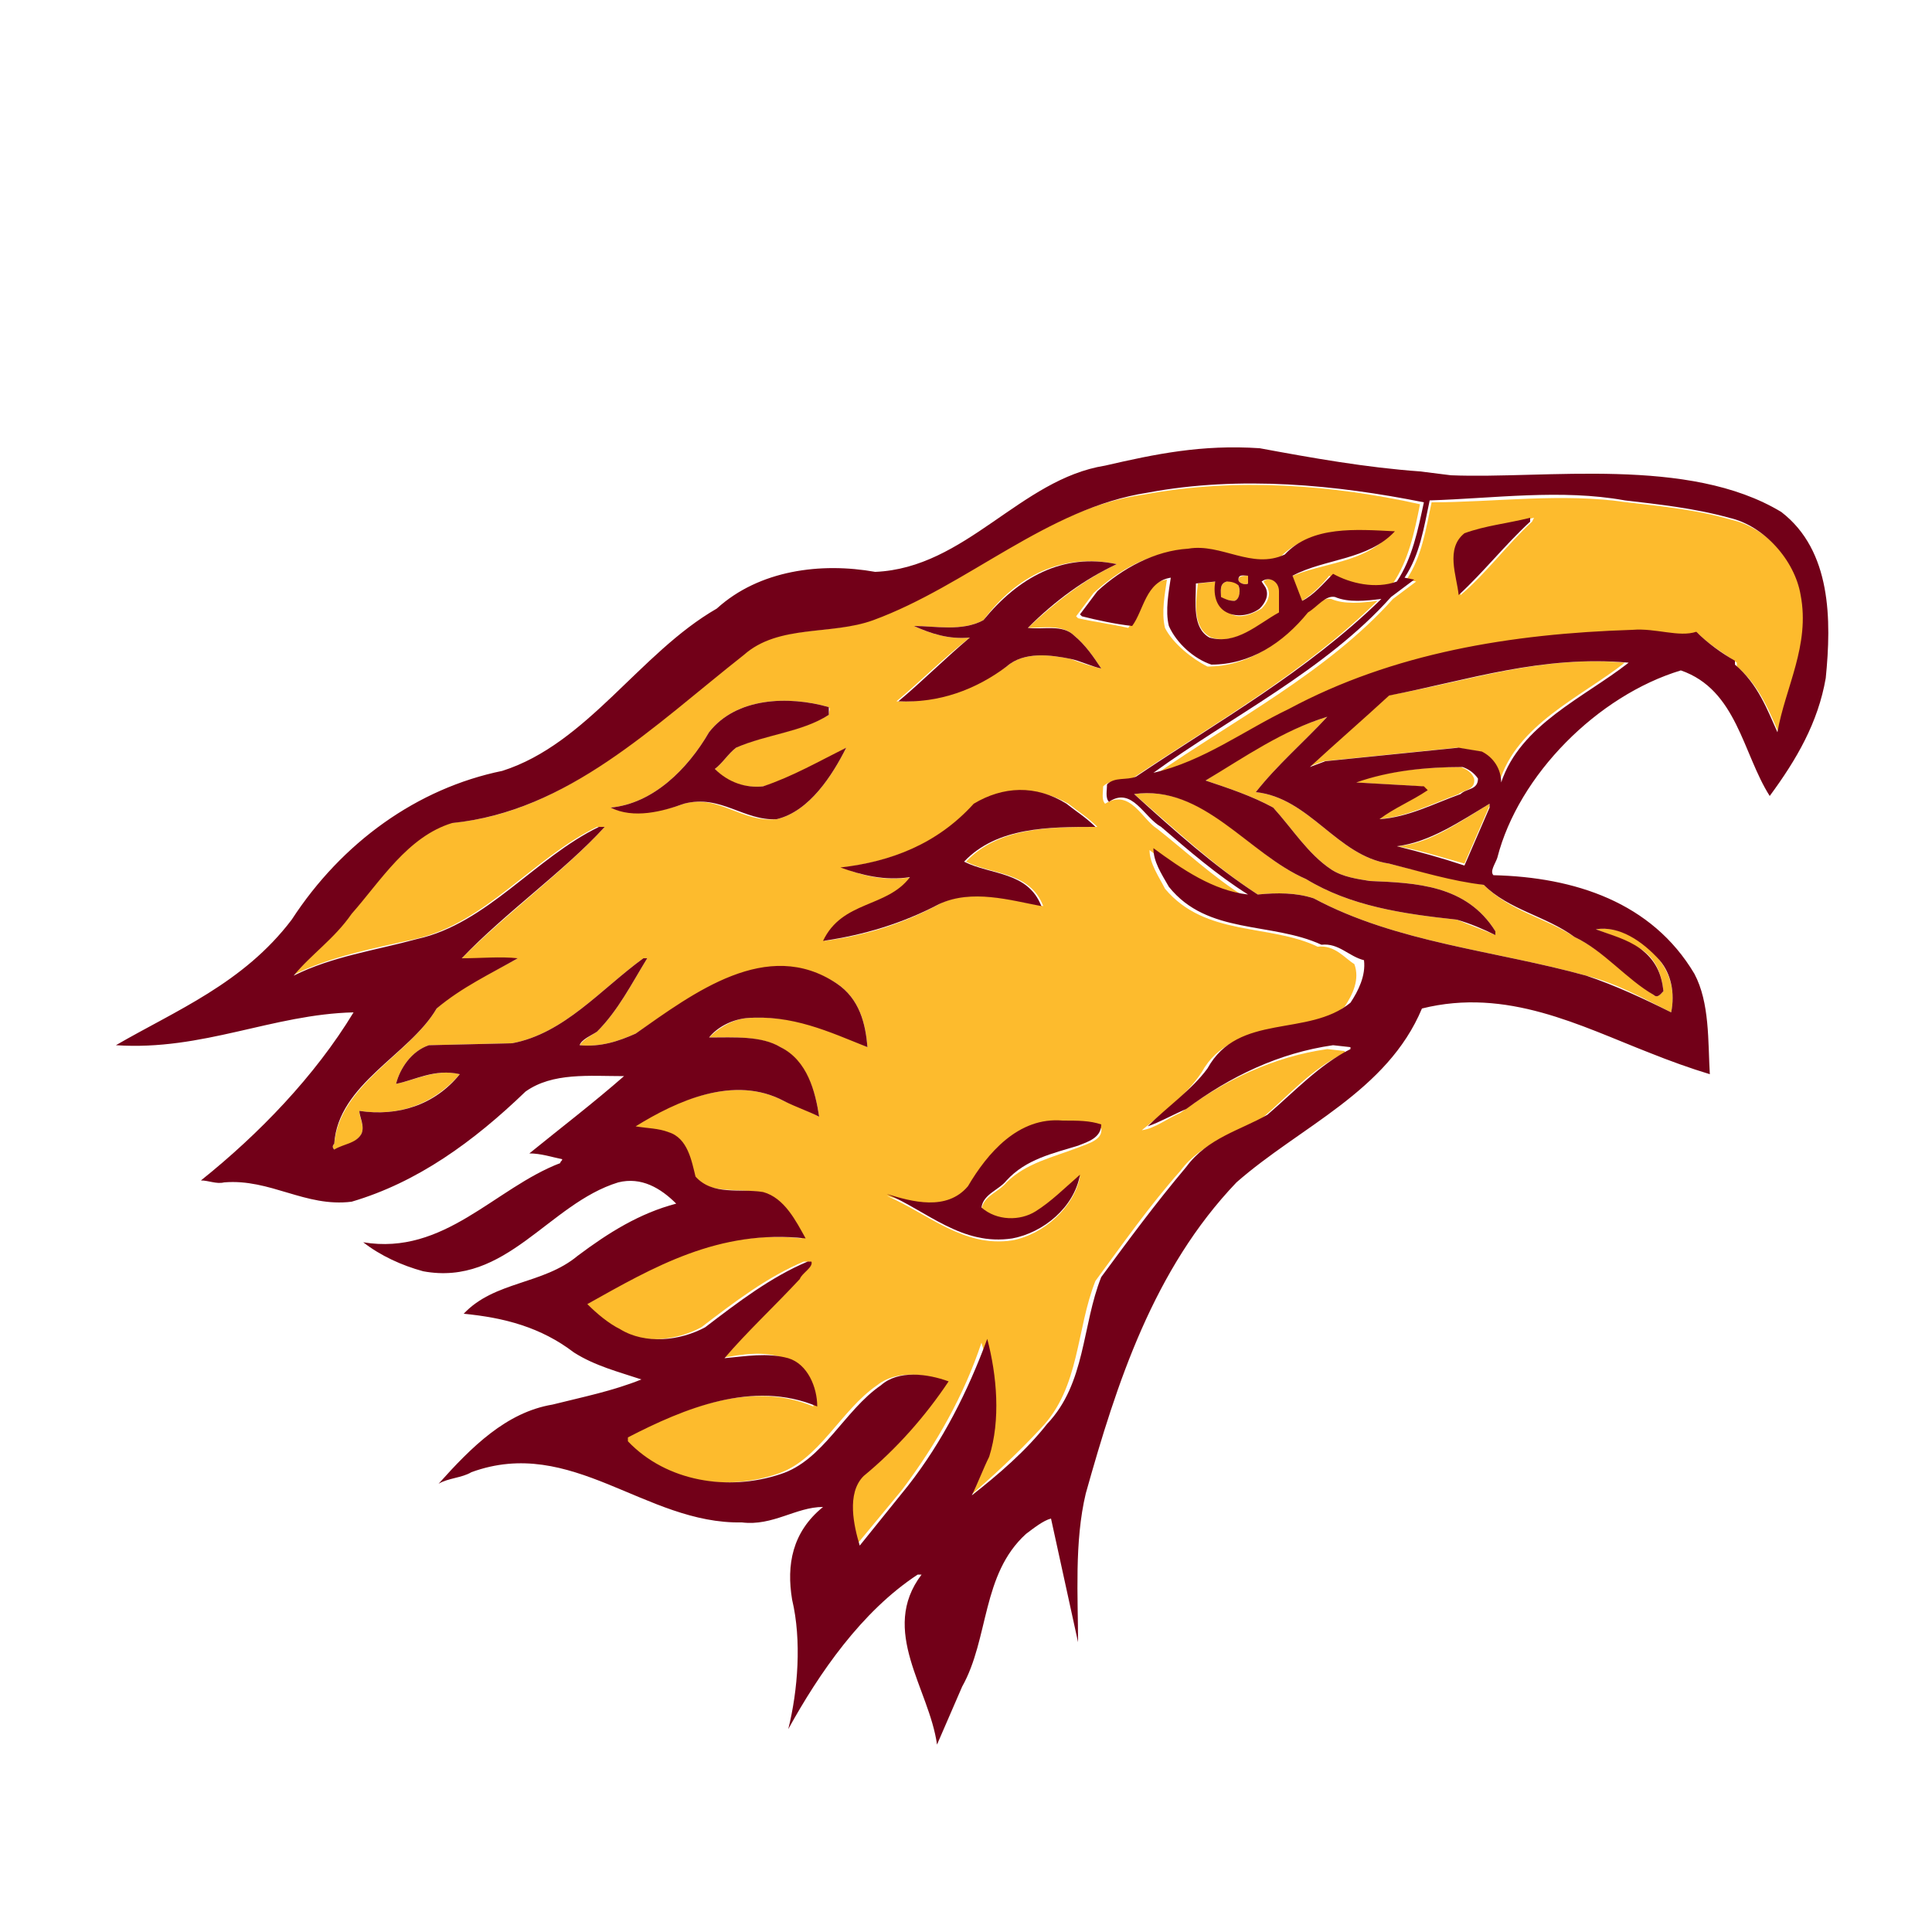 <?xml version="1.0" encoding="utf-8"?>
<!-- Generator: Adobe Illustrator 19.1.0, SVG Export Plug-In . SVG Version: 6.00 Build 0)  -->
<!DOCTYPE svg PUBLIC "-//W3C//DTD SVG 1.1//EN" "http://www.w3.org/Graphics/SVG/1.1/DTD/svg11.dtd">
<svg version="1.1" xmlns="http://www.w3.org/2000/svg" xmlns:xlink="http://www.w3.org/1999/xlink" x="0px" y="0px"
	 viewBox="33 -33 100 100" enable-background="new 33 -33 100 100" xml:space="preserve">

<g id="AREA_2">
	<g>
		<path fill="#FDBB2D" d="M101.2,16c-2.5-1.2-5.8-0.5-7.9-3c-0.3-0.6-0.8-1.3-0.8-2c1.4,1.1,3,2.2,4.9,2.4c-1.6-1-3.1-2.4-4.5-3.5
			c-0.8-0.5-1.4-2.1-2.7-1.3c-0.2-0.2-0.1-0.6-0.1-0.9c0.4-0.4,1-0.2,1.5-0.4c4.3-2.9,8.8-5.4,12.7-9.2c-0.8,0.1-1.7,0.2-2.4-0.1
			c-0.5-0.1-0.9,0.5-1.4,0.8c-1.3,1.6-3,2.7-5,2.7c-0.8-0.4-1.8-1.2-2.2-2c-0.2-0.8,0-1.8,0.1-2.5c-1.3,0.2-1.4,1.7-2,2.5
			c-0.9-0.2-1.7-0.3-2.6-0.5l-0.1-0.1l0.9-1.2c1.3-1.2,2.9-2.1,4.7-2.2c1.7-0.3,3.3,1.1,5,0.3c1.5-1.5,3.7-1.2,5.7-1.2
			c-1.4,1.6-3.6,1.5-5.3,2.3l0.5,1.3c0.6-0.3,1.2-0.9,1.6-1.4c0.9,0.5,2.2,0.8,3.3,0.4c0.8-1.2,1.1-2.6,1.4-4.1
			c-4.5-1-9.5-1.4-14.3-0.5C87.1-6.7,83-2.7,78.1-0.9c-2.2,0.8-4.9,0.2-6.7,1.8c-4.7,3.7-9.1,8.2-15.1,8.7c-2.3,0.6-3.7,2.9-5.2,4.7
			c-0.9,1.2-2.1,2-3,3.2c2-1,4.2-1.4,6.4-1.9c3.6-0.8,6.1-4.2,9.4-5.8h0.4v0c-2.1,2.3-5,4.4-7.4,6.8c1,0,2,0,2.9,0
			c-1.4,0.8-2.9,1.4-4.2,2.6c-1.4,2.4-5,3.9-5.3,7c-0.1,0.1-0.1,0.2,0,0.3c0.5-0.2,1.1-0.3,1.4-0.8c0.2-0.4-0.1-0.8-0.1-1.2
			c2,0.3,3.8-0.3,5.2-1.9c-1.2-0.3-2.3,0.3-3.3,0.5c0.2-0.8,0.8-1.7,1.7-2l4.3-0.1c2.7-0.5,4.6-2.8,6.8-4.4h0.2
			c-0.8,1.3-1.5,2.7-2.6,3.8c-0.3,0.2-0.7,0.4-0.9,0.7c1.1,0.1,2-0.2,2.9-0.6c3-2,6.7-4.9,10.4-2.6c1.2,0.8,1.5,2.1,1.6,3.3
			c-1.9-0.9-3.9-1.7-6.3-1.5c-0.8,0.1-1.5,0.6-1.9,1c1.3,0,2.6-0.1,3.7,0.5c1.4,0.8,1.8,2.3,2,3.6c-0.6-0.3-1.2-0.6-1.8-0.8
			c-2.6-1.4-5.6,0-7.9,1.3c0.6,0.1,1.2,0.1,1.7,0.3c1,0.3,1.2,1.4,1.4,2.3c0.9,0.9,2.3,0.6,3.5,0.8c1.1,0.3,1.7,1.5,2.2,2.4l0,0
			c-4.4-0.5-7.8,1.5-11.3,3.4c0.4,0.5,1,0.9,1.7,1.3c1.3,0.8,3.1,0.6,4.4-0.1c1.7-1.3,3.4-2.6,5.3-3.4h0.2c0.1,0.3-0.5,0.6-0.6,0.9
			c-1.2,1.4-2.7,2.8-3.9,4.1c1.1-0.2,2.2-0.4,3.3,0c1,0.4,1.5,1.6,1.5,2.5c-3.3-1.4-6.9,0.2-9.8,1.6v0.2c2,2.1,5.2,2.6,7.9,1.7
			c2.2-0.7,3.3-3.3,5.2-4.6c1-0.8,2.5-0.6,3.5-0.2c-1.2,1.9-2.7,3.5-4.4,4.9c-0.9,0.9-0.5,2.5-0.2,3.6l2.4-2.9
			c1.8-2.4,3.2-4.9,4.1-7.6c0.6,1.9,0.7,4.1,0.1,6.1c-0.4,0.6-0.7,1.4-0.9,2c1.3-1.1,2.7-2.4,3.9-3.7c2-2.1,1.8-5.1,2.8-7.6
			c1.4-1.9,2.8-3.9,4.4-5.7c1.1-1.5,2.8-1.8,4.2-2.7c1.4-1.2,2.6-2.6,4.3-3.4v-0.1l-0.9-0.1c-2.8,0.4-5.3,1.6-7.6,3.3
			c-0.7,0.3-1.3,0.8-2,0.9c1.1-0.9,2.3-1.8,3.1-3c1.6-2.9,5.3-1.6,7.4-3.4c0.4-0.6,0.8-1.4,0.5-2.2C102.6,16.6,102.1,15.9,101.2,16z
			 M80.3-0.6c1.1,0,2.5,0.3,3.6-0.3c1.7-2.3,4.1-3.5,6.9-2.9c-1.7,0.8-3.2,2-4.6,3.3c0.8,0,1.8-0.2,2.4,0.4c0.6,0.5,1,1.1,1.4,1.7
			c-0.5-0.1-1.1-0.3-1.6-0.5c-1-0.2-2.4-0.4-3.3,0.4c-1.7,1.1-3.5,1.9-5.7,1.8C80.6,2.3,81.9,1,83.2,0C82.1,0.1,81.2-0.2,80.3-0.6z
			 M73.2,9.4c-1.8,0.2-3-1.3-4.8-0.8c-1.1,0.4-2.7,0.7-3.8,0.2c2.2-0.2,4-2,5.1-3.9c1.4-1.8,4.1-1.9,6.2-1.3c0.1,0.1,0,0.2,0,0.4
			c-1.5,0.9-3.3,1-4.8,1.7C70.7,6,70.4,6.5,70,6.8c0.6,0.7,1.5,1,2.5,0.9c1.6-0.4,2.9-1.2,4.3-2C76.1,7.1,74.9,9,73.2,9.4z
			 M75.7,15.7c0.9-2,3.3-1.6,4.5-3.3c-1.3,0.2-2.4,0-3.6-0.5c2.5-0.3,5-1.2,6.9-3.3c1.5-0.9,3.2-0.9,4.8,0c0.5,0.4,1,0.7,1.5,1.2
			c-2.4,0-5.1,0-6.8,1.8c1.4,0.7,3.3,0.5,4,2.3c-1.6-0.3-3.5-0.9-5.2-0.2C79.8,14.8,77.9,15.4,75.7,15.7z M88.8,26.4
			c-1.3,0.5-2.7,0.8-3.7,1.8c-0.4,0.5-1.2,0.7-1.3,1.4c0.8,0.7,1.9,0.7,2.8,0.2c0.8-0.5,1.6-1.2,2.3-1.9c-0.3,1.6-1.9,3-3.5,3.3
			c-2.5,0.4-4.4-1.4-6.5-2.3c1.3,0.4,3.1,0.9,4.2-0.4c1-1.8,2.6-3.6,4.9-3.4c0.8,0,1.4,0,2,0.3C90.1,26,89.3,26.2,88.8,26.4z"/>
		<path fill="#FDBB2D" d="M122.6-6.1c-1.7-0.5-3.6-0.7-5.4-0.9c-3.3-0.5-6.9,0-10.1,0c-0.3,1.4-0.5,2.8-1.3,4l0.5,0.1
			c-0.4,0.3-0.8,0.6-1.2,0.9c-3.4,3.8-8.3,6.3-12.3,9.1c2.5-0.6,4.7-2.2,7-3.3c5.4-2.9,11.5-3.9,17.8-4.1c1.1-0.1,2.3,0.4,3.3,0.1
			c0.6,0.6,1.3,1,2,1.5v0.2c1.2,1,1.7,2.4,2.2,3.5c0.4-2.4,1.8-4.5,1.3-7C126-4,124.4-5.7,122.6-6.1z M112.3-6
			c-1.3,1.2-2.4,2.7-3.7,3.8c-0.2-1-0.7-2.5,0.4-3.2c1.1-0.4,2.2-0.5,3.4-0.8L112.3-6z"/>
		<path fill="#FDBB2D" d="M97.6-2.8v-0.4c-0.2,0-0.5,0-0.5,0.2C97.1-2.8,97.5-2.7,97.6-2.8z"/>
		<path fill="#FDBB2D" d="M95.7,0c1.3,0.4,2.5-0.7,3.6-1.3v-1.1c0-0.5-0.6-0.8-0.9-0.5l0.2,0.3c0.2,0.4,0,0.8-0.3,1.1
			c-0.5,0.3-1.2,0.6-1.7,0.2c-0.6-0.3-0.7-1-0.6-1.6l-1,0.1C94.9-1.8,94.7-0.5,95.7,0z"/>
		<path fill="#FDBB2D" d="M96.9-1.9c0.3-0.1,0.3-0.5,0.2-0.8c-0.1-0.2-0.3-0.3-0.6-0.2c-0.4,0.1-0.3,0.5-0.3,0.8
			C96.3-2,96.6-1.9,96.9-1.9z"/>
		<path fill="#FDBB2D" d="M104.8,3c-1.3,1.1-2.7,2.4-4.1,3.7l0.8-0.3l6.9-0.7l1.2,0.2c0.6,0.4,1,0.9,1,1.6c0.9-3,4.2-4.4,6.5-6.2
			C112.7,0.9,108.9,2.3,104.8,3z"/>
		<path fill="#FDBB2D" d="M104.9,11.7c-2.7-0.4-4.1-3.4-6.9-3.7c1.1-1.4,2.5-2.6,3.7-3.9c-2.3,0.7-4.3,2-6.3,3.3
			c1.2,0.4,2.4,0.8,3.5,1.4c1,1.1,1.8,2.4,3,3.2c0.6,0.4,1.4,0.5,2,0.6c2.4,0.1,5,0.2,6.5,2.6v0.2c-0.7-0.3-1.3-0.5-2-0.8
			c-2.8-0.3-5.5-0.7-7.8-2.1c-3-1.3-5.2-4.9-8.9-4.4c2.1,1.8,4.1,3.7,6.4,5.2c1-0.1,2-0.1,2.9,0.2c4.3,2.3,9.4,2.7,14.1,4
			c1.6,0.4,3,1.2,4.4,1.9c0.2-1,0-1.9-0.6-2.7c-0.9-1.1-2.1-1.8-3.3-1.6c0.8,0.3,1.6,0.6,2.3,1c0.8,0.5,1.1,1.3,1.2,2.2
			c-0.1,0.1-0.3,0.4-0.5,0.2c-1.4-0.9-2.6-2.3-4.1-3c-1.5-1-3.3-1.3-4.7-2.7C108.1,12.5,106.5,12.1,104.9,11.7z"/>
		<path fill="#FDBB2D" d="M108.6,6.7c-1.9,0-3.8,0.2-5.5,0.8v0l3.5,0.2l0.2,0.2c-0.8,0.6-1.7,0.9-2.5,1.5c1.5-0.1,2.8-0.8,4.2-1.3
			c0.2-0.2,0.9-0.2,0.8-0.8C109.2,7,108.9,6.8,108.6,6.7z"/>
		<path fill="#FDBB2D" d="M108.8,11.7l1.3-3V8.6c-1.5,0.9-3.1,2.1-4.8,2.2C106.5,11,107.7,11.4,108.8,11.7z"/>
	</g>
</g>
<g id="AREA_1">
	<g>
		<path fill="#720018" d="M125.2-6.5c-4.8-2.9-12.2-1.7-17.1-1.9l-1.6-0.2c-2.8-0.2-5.6-0.7-8.3-1.2c-3-0.2-5.4,0.3-8,0.9
			C85.8-8.2,83-3.6,78.3-3.4c-2.8-0.5-6-0.1-8.2,1.9c-4,2.3-6.7,7-11.1,8.4c-4.4,0.9-8.3,3.7-10.9,7.7c-2.5,3.3-6,4.7-9.1,6.5
			c4.5,0.3,8.1-1.6,12.3-1.7c-2,3.3-4.9,6.3-7.9,8.7c0.4,0,0.8,0.2,1.2,0.1c2.4-0.2,4.2,1.3,6.6,1c3.4-1,6.3-3.1,9-5.7
			c1.4-1,3.3-0.8,5.1-0.8c-1.6,1.4-3.3,2.7-4.9,4c0.6,0,1.2,0.2,1.7,0.3c0,0.1-0.1,0.1-0.1,0.2c-3.4,1.3-6,4.8-10.2,4.1
			c0.9,0.7,2,1.2,3.1,1.5c4.3,0.8,6.5-3.5,10.1-4.6c1.2-0.3,2.2,0.3,3,1.1c-1.9,0.5-3.5,1.5-5.1,2.7c-1.8,1.5-4.3,1.3-5.9,3
			c2.1,0.2,4,0.7,5.7,2c1.1,0.7,2.3,1,3.5,1.4c-1.5,0.6-3,0.9-4.6,1.3c-2.4,0.4-4.2,2.2-5.9,4.1c0.5-0.3,1.2-0.3,1.7-0.6
			c5.2-1.9,9,2.7,14,2.6c1.6,0.2,2.8-0.8,4.2-0.8C74,46.3,73.7,48,74,49.8c0.5,2.1,0.3,4.7-0.2,6.7c1.6-2.9,3.8-6.1,6.7-8h0.2
			c-2.2,2.9,0.4,5.9,0.8,8.8l1.3-3c1.4-2.5,1-5.8,3.3-7.9c0.4-0.3,0.9-0.7,1.3-0.8l1.4,6.4c0-2.3-0.2-5.2,0.4-7.7
			c1.6-5.7,3.5-11.6,7.8-16.1c3.3-2.9,7.8-4.7,9.6-9c4.4-1.1,8.2,0.9,11.8,2.3c1,0.4,2.1,0.8,3.1,1.1c-0.1-1.7,0-3.7-0.8-5.2
			c-2.2-3.7-6.2-5-10.4-5.1c-0.2-0.2,0.1-0.6,0.2-0.9c1.1-4.3,5.2-8.4,9.5-9.7c2.9,1,3.2,4.3,4.6,6.5c1.4-1.9,2.5-3.8,2.9-6.1
			C127.8-0.9,127.8-4.5,125.2-6.5z M102.9,18.9c-2.2,1.8-5.8,0.5-7.4,3.4c-0.8,1.1-2.1,2-3.1,3c0.6-0.2,1.3-0.6,2-0.9
			c2.3-1.7,4.8-2.9,7.6-3.3l0.9,0.1v0.1c-1.6,0.8-2.9,2.2-4.3,3.4c-1.4,0.8-3.1,1.2-4.2,2.7c-1.6,1.9-3,3.8-4.4,5.7
			c-1,2.5-0.8,5.5-2.8,7.6c-1.1,1.4-2.5,2.6-3.9,3.7c0.3-0.6,0.6-1.4,0.9-2c0.6-1.9,0.4-4.2-0.1-6.1c-1,2.7-2.3,5.3-4.1,7.6L77.5,47
			c-0.3-1-0.7-2.7,0.2-3.6c1.7-1.4,3.2-3.1,4.4-4.9c-1.1-0.4-2.6-0.6-3.5,0.2c-1.9,1.3-3,3.9-5.2,4.6c-2.7,0.9-5.9,0.4-7.9-1.7v-0.2
			c2.9-1.5,6.5-3,9.8-1.6c0-1-0.5-2.2-1.5-2.5c-1.1-0.3-2.2-0.1-3.3,0c1.1-1.3,2.6-2.7,3.9-4.1c0.1-0.3,0.7-0.6,0.6-0.9h-0.2
			c-1.9,0.8-3.6,2.1-5.3,3.4c-1.3,0.7-3.1,0.9-4.4,0.1c-0.6-0.3-1.2-0.8-1.7-1.3c3.4-1.9,6.8-3.9,11.3-3.4l0,0
			c-0.5-0.9-1.1-2.1-2.2-2.4c-1.2-0.2-2.6,0.2-3.5-0.8c-0.2-0.8-0.4-2-1.4-2.3c-0.5-0.2-1.1-0.2-1.7-0.3C68,24,71,22.6,73.6,24
			c0.6,0.3,1.2,0.5,1.8,0.8c-0.2-1.3-0.6-2.9-2-3.6c-1-0.6-2.4-0.5-3.7-0.5c0.4-0.5,1.1-0.9,1.9-1c2.4-0.2,4.3,0.7,6.3,1.5
			c-0.1-1.2-0.4-2.5-1.6-3.3c-3.6-2.4-7.4,0.5-10.4,2.6c-0.9,0.4-1.8,0.7-2.9,0.6c0.1-0.3,0.6-0.5,0.9-0.7c1.1-1.1,1.8-2.5,2.6-3.8
			h-0.2c-2.2,1.6-4.1,3.9-6.8,4.4l-4.3,0.1c-0.9,0.3-1.5,1.2-1.7,2c1-0.2,2-0.8,3.3-0.5c-1.3,1.6-3.2,2.2-5.2,1.9
			c0,0.3,0.3,0.8,0.1,1.2c-0.3,0.5-0.9,0.5-1.4,0.8c-0.1-0.1-0.1-0.2,0-0.3c0.2-3.1,3.9-4.6,5.3-7c1.3-1.1,2.8-1.8,4.2-2.6
			c-0.9-0.1-1.9,0-2.9,0c2.3-2.4,5.3-4.5,7.4-6.8v0H64c-3.3,1.6-5.8,5-9.4,5.8c-2.2,0.6-4.4,0.9-6.4,1.9c0.9-1.1,2.1-1.9,3-3.2
			c1.5-1.7,2.9-4,5.2-4.7c6-0.6,10.4-5,15.1-8.7c1.8-1.6,4.5-1,6.7-1.8c4.9-1.8,9-5.8,14.2-6.6c4.8-0.9,9.8-0.4,14.3,0.5
			c-0.3,1.4-0.6,2.9-1.4,4.1c-1.1,0.4-2.4,0.1-3.3-0.4c-0.5,0.5-1,1.1-1.6,1.4l-0.5-1.3c1.7-0.9,3.9-0.8,5.3-2.3
			c-2-0.1-4.3-0.3-5.7,1.2c-1.7,0.8-3.3-0.6-5-0.3c-1.7,0.1-3.4,1-4.7,2.2l-0.9,1.2l0.1,0.1c0.8,0.2,1.7,0.4,2.6,0.5
			c0.6-0.8,0.7-2.3,2-2.5c-0.1,0.7-0.3,1.7-0.1,2.5c0.4,0.9,1.3,1.7,2.2,2c2,0,3.7-1.1,5-2.7c0.5-0.3,0.9-0.9,1.4-0.8
			c0.7,0.3,1.6,0.2,2.4,0.1c-3.9,3.8-8.4,6.3-12.7,9.2c-0.5,0.2-1.1,0-1.5,0.4c0,0.3-0.1,0.7,0.1,0.9c1.2-0.8,1.8,0.8,2.7,1.3
			c1.4,1.2,2.9,2.5,4.5,3.5c-1.8-0.2-3.4-1.3-4.9-2.4c0,0.7,0.4,1.3,0.8,2c2,2.5,5.3,1.8,7.9,3c0.9-0.1,1.4,0.6,2.2,0.8
			C103.7,17.5,103.3,18.3,102.9,18.9z M94.9-2.8l1-0.1c-0.1,0.6,0,1.3,0.6,1.6c0.6,0.3,1.3,0.1,1.7-0.2c0.3-0.3,0.5-0.7,0.3-1.1
			l-0.2-0.3c0.4-0.3,0.9,0,0.9,0.5v1.1c-1.1,0.6-2.2,1.7-3.6,1.3C94.7-0.5,94.9-1.8,94.9-2.8z M96.5-2.9c0.3,0,0.5,0.1,0.6,0.2
			c0.1,0.2,0.1,0.7-0.2,0.8c-0.3,0-0.5-0.1-0.7-0.2C96.2-2.4,96.1-2.8,96.5-2.9z M97.1-3c0-0.3,0.3-0.2,0.5-0.2v0.4
			C97.5-2.7,97.1-2.8,97.1-3z M114.5,15.5c1.5,0.7,2.7,2.2,4.1,3c0.2,0.2,0.4-0.1,0.5-0.2c-0.1-0.9-0.4-1.6-1.2-2.2
			c-0.7-0.5-1.5-0.7-2.3-1c1.2-0.2,2.4,0.6,3.3,1.6c0.6,0.7,0.8,1.7,0.6,2.7c-1.4-0.7-2.9-1.4-4.4-1.9c-4.7-1.3-9.8-1.7-14.1-4
			c-0.9-0.3-1.9-0.3-2.9-0.2c-2.3-1.5-4.3-3.3-6.4-5.2c3.6-0.5,5.9,3.1,8.9,4.4c2.3,1.4,5,1.8,7.8,2.1c0.7,0.2,1.4,0.5,2,0.8v-0.2
			c-1.5-2.4-4.1-2.5-6.5-2.6c-0.6-0.1-1.4-0.2-2-0.6c-1.2-0.8-2-2.1-3-3.2c-1.1-0.6-2.3-1-3.5-1.4c2-1.2,4-2.6,6.3-3.3
			c-1.2,1.3-2.6,2.5-3.7,3.9c2.8,0.3,4.2,3.3,6.9,3.7c1.6,0.4,3.2,0.9,4.9,1.1C111.1,14.1,113,14.4,114.5,15.5z M108.6,8.1
			c-1.4,0.5-2.7,1.2-4.2,1.3c0.8-0.6,1.6-0.9,2.5-1.5l-0.2-0.2l-3.5-0.2v0c1.7-0.6,3.6-0.8,5.5-0.8c0.3,0.1,0.6,0.3,0.8,0.6
			C109.5,7.9,108.9,7.8,108.6,8.1z M110.1,8.6v0.2l-1.3,3c-1.2-0.4-2.3-0.7-3.5-1C107,10.6,108.6,9.5,110.1,8.6z M110.7,7.5
			c0-0.7-0.4-1.3-1-1.6l-1.2-0.2l-6.9,0.7l-0.8,0.3c1.3-1.2,2.8-2.5,4.1-3.7c4.1-0.8,7.9-2.1,12.4-1.7C115,3.1,111.7,4.5,110.7,7.5z
			 M125,4.9c-0.5-1.1-1-2.5-2.2-3.5V1.2c-0.7-0.4-1.4-0.9-2-1.5c-0.9,0.3-2.1-0.2-3.3-0.1c-6.3,0.2-12.4,1.2-17.8,4.1
			c-2.3,1.1-4.4,2.7-7,3.3c4-2.9,8.9-5.3,12.3-9.1c0.4-0.3,0.8-0.6,1.2-0.9l-0.5-0.1c0.8-1.2,1-2.6,1.3-4c3.3-0.1,6.8-0.6,10.1,0
			c1.7,0.2,3.6,0.4,5.4,0.9c1.8,0.4,3.4,2.2,3.7,4C126.7,0.4,125.4,2.6,125,4.9z"/>
		<path fill="#720018" d="M108.5-2.2c1.3-1.2,2.4-2.6,3.7-3.8l0-0.2c-1.2,0.3-2.3,0.4-3.4,0.8C107.8-4.6,108.4-3.2,108.5-2.2z"/>
		<path fill="#720018" d="M85.1,1.5c0.9-0.8,2.3-0.6,3.3-0.4c0.5,0.1,1.1,0.4,1.6,0.5c-0.4-0.6-0.8-1.2-1.4-1.7
			C88-0.7,87-0.4,86.2-0.5c1.4-1.4,2.9-2.5,4.6-3.3c-2.8-0.6-5.1,0.7-6.9,2.9c-1.1,0.6-2.5,0.3-3.6,0.3c0.9,0.4,1.8,0.7,2.9,0.6
			c-1.2,1-2.5,2.3-3.7,3.3C81.6,3.4,83.5,2.7,85.1,1.5z"/>
		<path fill="#720018" d="M72.5,7.7c-0.9,0.1-1.8-0.2-2.5-0.9c0.4-0.3,0.7-0.8,1.1-1.1C72.7,5,74.5,4.9,75.9,4c0-0.1,0-0.3,0-0.4
			c-2.1-0.6-4.8-0.5-6.2,1.3c-1.1,1.9-2.9,3.7-5.1,3.9c1.2,0.6,2.7,0.2,3.8-0.2c1.9-0.5,3.1,0.9,4.8,0.8c1.7-0.4,2.9-2.3,3.6-3.7
			C75.4,6.4,74,7.2,72.5,7.7z"/>
		<path fill="#720018" d="M86.9,13.9c-0.7-1.8-2.6-1.6-4-2.3c1.7-1.8,4.4-1.8,6.8-1.8c-0.5-0.5-1-0.8-1.5-1.2c-1.6-1-3.3-0.9-4.8,0
			c-1.9,2.1-4.3,3-6.9,3.3c1.1,0.4,2.3,0.7,3.6,0.5c-1.2,1.6-3.5,1.2-4.5,3.3c2.1-0.3,4.1-0.9,6-1.9C83.3,13,85.3,13.6,86.9,13.9z"
			/>
		<path fill="#720018" d="M88,25c-2.3-0.2-3.9,1.7-4.9,3.4c-1.1,1.3-2.9,0.8-4.2,0.4c2.1,0.9,3.9,2.7,6.5,2.3
			c1.6-0.3,3.2-1.6,3.5-3.3c-0.8,0.7-1.5,1.4-2.3,1.9c-0.8,0.5-2,0.5-2.8-0.2c0.1-0.7,0.9-0.9,1.3-1.4c1-1.1,2.4-1.4,3.7-1.8
			c0.5-0.2,1.2-0.4,1.2-1.1C89.4,25,88.8,25,88,25z"/>
	</g>
</g>
</svg>
